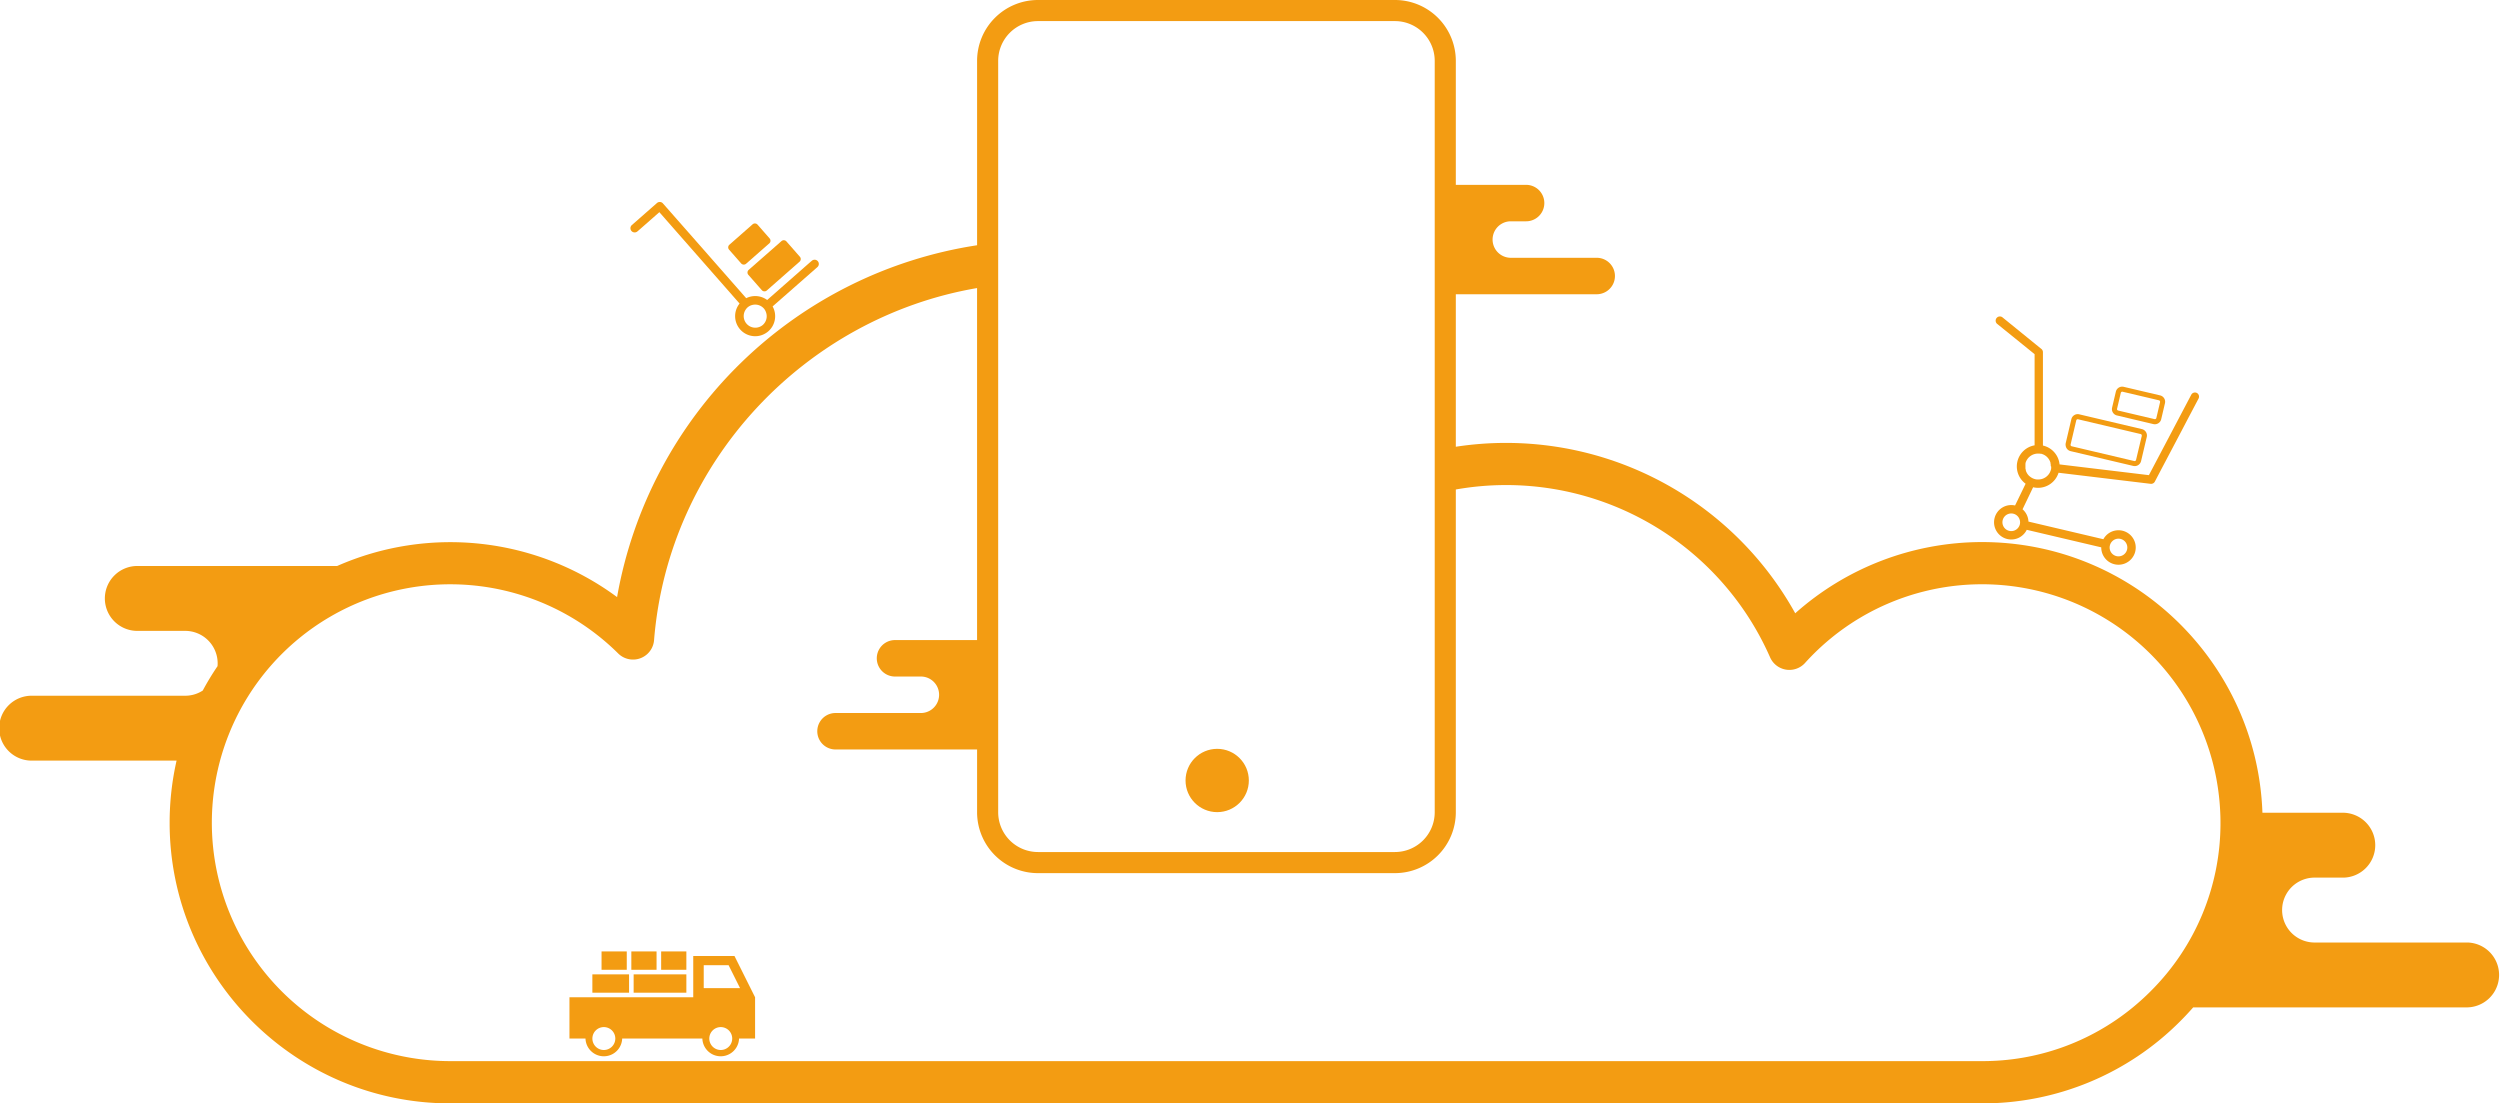 <svg xmlns="http://www.w3.org/2000/svg" viewBox="0 0 1184.9 522.92"><defs><style>.cls-1{fill:#f39c12;}</style></defs><title>be-on-cloud</title><g id="Layer_2" data-name="Layer 2"><g id="Layer_1-2" data-name="Layer 1"><path class="cls-1" d="M1169.53,446.71h-72.91a15.38,15.38,0,0,1,0-30.75H1110a15.38,15.38,0,1,0,0-30.75h-37.7c-2.48-71.17-61.15-128.29-132.91-128.29a133.2,133.2,0,0,0-88.52,33.75A156.73,156.73,0,0,0,690,211.74V139.46h66.78a8.64,8.64,0,0,0,0-17.28h-41a8.65,8.65,0,0,1,0-17.29h7.53a8.64,8.64,0,1,0,0-17.28H690V28.83A28.87,28.87,0,0,0,661.15,0H491.93A28.86,28.86,0,0,0,463.1,28.83v87.41A204.63,204.63,0,0,0,292.47,283a133,133,0,0,0-132.68-14.74H65.47a15.38,15.38,0,1,0,0,30.75H87.78a15.39,15.39,0,0,1,15.38,15.38q0,.69-.06,1.35h0a129.73,129.73,0,0,0-7,11.55,15.24,15.24,0,0,1-8.34,2.46H15.38a15.38,15.38,0,1,0,0,30.75H83.69a133.07,133.07,0,0,0-3.29,29.46c0,73.34,59.66,133,133,133h726a132.1,132.1,0,0,0,94-39q3.16-3.16,6.08-6.5h130a15.38,15.38,0,0,0,0-30.75ZM473.1,28.83A18.86,18.86,0,0,1,491.93,10H661.15A18.86,18.86,0,0,1,680,28.83V385a18.86,18.86,0,0,1-18.83,18.83H491.93A18.86,18.86,0,0,1,473.1,385Zm546.2,441c-2.7,2.7-5.52,5.25-8.43,7.64a112.07,112.07,0,0,1-71.47,25.46h-726A113,113,0,1,1,293,309.72a10,10,0,0,0,17-6.3c6.79-84.63,71.57-152.93,153.09-166.89V303.37H424.2a8.64,8.64,0,1,0,0,17.28h12.54a8.65,8.65,0,0,1,0,17.29H396a8.64,8.64,0,1,0,0,17.28H463.1V385a28.86,28.86,0,0,0,28.83,28.83H661.15A28.87,28.87,0,0,0,690,385V232a136.64,136.64,0,0,1,148.94,79.53,10,10,0,0,0,16.58,2.68,113,113,0,0,1,196.79,71c.08,1.56.11,3.13.11,4.71A112.21,112.21,0,0,1,1019.3,469.82Z"/><circle class="cls-1" cx="576.9" cy="369.92" r="15"/><path class="cls-1" d="M387.59,123.78a2,2,0,0,0-2.81-.19l-1.17,1-20,17.6a9.53,9.53,0,0,0-9.94-.86l-24.08-27.43L314.19,96.4a2,2,0,0,0-1.37-.67,2,2,0,0,0-1.45.5l-11.95,10.49a2,2,0,0,0,2.64,3l1.16-1,9.29-8.16,10.62,12.1,27.4,31.21a9.51,9.51,0,0,0,6.77,15.46,9.31,9.31,0,0,0,4.1-.64,9.81,9.81,0,0,0,2.79-1.7,9.53,9.53,0,0,0,2-11.76l21.21-18.62A2,2,0,0,0,387.59,123.78Zm-26,30.19a5.5,5.5,0,0,1-8.31-7,5.57,5.57,0,0,1,1-1.24,2.6,2.6,0,0,1,.32-.26,5.43,5.43,0,0,1,1.28-.72,3.89,3.89,0,0,1,.58-.18,5.48,5.48,0,0,1,5.59,1.66,5.25,5.25,0,0,1,1,1.76A5.5,5.5,0,0,1,361.55,154Z"/><path class="cls-1" d="M379.21,123.74a.93.93,0,0,1-.26.3l-15.52,13.64a1.66,1.66,0,0,1-2.35-.15l-6.39-7.27a1.66,1.66,0,0,1,.16-2.35l8.36-7.33,7.17-6.3a1.66,1.66,0,0,1,2.35.14l6.38,7.27A1.64,1.64,0,0,1,379.21,123.74Z"/><path class="cls-1" d="M364.65,115.32l-5.15,4.52L353.62,125a1.66,1.66,0,0,1-2.35-.16l-5.71-6.51a1.61,1.61,0,0,1-.4-1.33,1.58,1.58,0,0,1,.54-1l11-9.68a1.66,1.66,0,0,1,2.35.16l5.71,6.51A1.67,1.67,0,0,1,364.65,115.32Z"/><path class="cls-1" d="M348.12,453.12H328.57v19.55H269.9v19.56h7.6a8.7,8.7,0,0,0,17.39,0h38a8.7,8.7,0,0,0,17.39,0h7.6V472.67ZM286.2,497.66a5.43,5.43,0,1,1,5.43-5.43A5.44,5.44,0,0,1,286.2,497.66Zm55.4,0a5.43,5.43,0,1,1,5.44-5.43A5.44,5.44,0,0,1,341.6,497.66Zm-8.06-29.33V457.46h11.78l5.43,10.87Z"/><rect class="cls-1" x="280.76" y="461.81" width="17.39" height="8.69"/><rect class="cls-1" x="300.32" y="461.81" width="24.99" height="8.69"/><rect class="cls-1" x="313.36" y="450.94" width="11.95" height="8.7"/><rect class="cls-1" x="299.23" y="450.94" width="11.95" height="8.7"/><rect class="cls-1" x="285.11" y="450.94" width="11.95" height="8.7"/><path class="cls-1" d="M1041.26,186.26a2,2,0,0,0-2.69.83l-8.29,15.74-2.87,5.45-4.81,9.13-1.92,3.64-2.19,4.15-42.34-5.09a10.18,10.18,0,0,0-7.79-8.92l-.09,0v-6.55l0-37.71a2,2,0,0,0-.74-1.55l-2.63-2.13L949,150.34a2,2,0,0,0-2.51,3.1l12.14,9.81,5.69,4.61,0,35.82v7.39a10.15,10.15,0,0,0-4.26,18.2l-5,10.31a8.16,8.16,0,1,0,5.54,11.53l35.31,8.31a8.17,8.17,0,1,0,1-3.85l-35.5-8.36a8.21,8.21,0,0,0-2.8-5.83l5-10.43.06,0a10.18,10.18,0,0,0,12-6.89l43.64,5.25a2,2,0,0,0,2-1.05l3.3-6.29,1.92-3.64,6.69-12.69,3.67-7,5.14-9.74A2,2,0,0,0,1041.26,186.26ZM1000,258.55a4.1,4.1,0,0,1,1.1-2,4.19,4.19,0,1,1-1.12,3.83A4,4,0,0,1,1000,258.55ZM957.33,248.5a4.12,4.12,0,0,1-.81,1.65,4.18,4.18,0,1,1-2.31-6.68,4.13,4.13,0,0,1,2.53,1.77,4.05,4.05,0,0,1,.48,1A4.19,4.19,0,0,1,957.33,248.5Zm14.88-27.25a5.48,5.48,0,0,1-.05.57,1,1,0,0,1,0,.16.77.77,0,0,1,0,.15c0,.12,0,.24-.08.36a4.46,4.46,0,0,1-.26.83,2,2,0,0,1-.11.26,2.39,2.39,0,0,1-.13.28,1.3,1.3,0,0,1-.08.17l-.12.21c-.08.13-.16.26-.25.38l-.15.21-.24.29-.13.15-.13.13-.24.23-.27.24-.18.14c-.13.1-.26.18-.39.27a2.25,2.25,0,0,1-.21.12l-.21.12-.21.11a5.56,5.56,0,0,1-.88.35,5.94,5.94,0,0,1-.7.17,5.23,5.23,0,0,1-1,.1h-.49l-.24,0a5.74,5.74,0,0,1-.83-.13l-.35-.1-.28-.08-.2-.08-.18-.08a2,2,0,0,1-.33-.15.76.76,0,0,1-.18-.09l-.33-.19a2.57,2.57,0,0,1-.32-.22,4.08,4.08,0,0,1-.33-.25.81.81,0,0,1-.14-.12l-.12-.1-.05,0-.1-.11a1.21,1.21,0,0,1-.16-.16l-.19-.21-.12-.15a3.25,3.25,0,0,1-.23-.29l-.23-.34-.18-.32c-.07-.13-.13-.25-.19-.38s-.12-.27-.17-.41a2.25,2.25,0,0,1-.08-.24s0-.1,0-.15a2.1,2.1,0,0,1-.06-.24c0-.1,0-.2-.07-.3a2.38,2.38,0,0,1-.06-.37l0-.19c0-.1,0-.19,0-.28a1,1,0,0,1,0-.17v-.38c0-.1,0-.21,0-.31a1.71,1.71,0,0,1,0-.31l0-.21,0-.17a2,2,0,0,1,0-.24,1.55,1.55,0,0,1,.07-.23c0-.06,0-.11,0-.17a1.84,1.84,0,0,1,.09-.25c0-.09.06-.18.1-.27a4.3,4.3,0,0,1,.25-.53,3.1,3.1,0,0,1,.29-.5,1.85,1.85,0,0,1,.19-.27,1.59,1.59,0,0,1,.15-.21c.06-.07.11-.14.17-.2l.15-.17c.13-.13.26-.26.4-.38a2.75,2.75,0,0,1,.26-.22,3.65,3.65,0,0,1,.31-.24l.34-.22a6.27,6.27,0,0,1,1.45-.64h0l.28-.07.24-.06a6.49,6.49,0,0,1,1.08-.12h.72a3,3,0,0,1,.42.06l.17,0,.24,0a.86.86,0,0,1,.23.06l.16.05.43.14.11.05a1.45,1.45,0,0,1,.22.09l.51.26.23.14a1.88,1.88,0,0,1,.23.16l.35.25.26.23.18.17.13.14a0,0,0,0,1,0,0,2.41,2.41,0,0,1,.21.24l.11.12a4.56,4.56,0,0,1,.31.42c.07.1.13.2.19.3s.12.21.18.31.09.19.13.28l.12.27a5,5,0,0,1,.21.62l0,.1,0,.13a0,0,0,0,1,0,0c0,.07,0,.14.05.22s0,.3.07.44a1.84,1.84,0,0,1,0,.33c0,.1,0,.21,0,.31Z"/><path class="cls-1" d="M1015.13,203.37l-29.67-7a3.1,3.1,0,0,0-3.72,2.3l-2.69,11.44a3,3,0,0,0,0,1.12,3.09,3.09,0,0,0,2.35,2.6l29.67,7a3.07,3.07,0,0,0,3.26-1.28,2.94,2.94,0,0,0,.45-1l2.7-11.44A3.1,3.1,0,0,0,1015.13,203.37Zm0,3.17L1012.4,218a.7.7,0,0,1-.83.52l-29.67-7a.7.7,0,0,1-.52-.84l2.69-11.44a.71.71,0,0,1,.84-.52l29.67,7A.7.7,0,0,1,1015.1,206.54Z"/><path class="cls-1" d="M1023.8,187.4l-17.26-4.06a3.09,3.09,0,0,0-3.71,2.29l-1.78,7.57a3.09,3.09,0,0,0,2.29,3.71L1020.6,201a3.1,3.1,0,0,0,3.72-2.29l1.78-7.57A3.09,3.09,0,0,0,1023.8,187.4Zm0,3.17-1.78,7.56a.71.71,0,0,1-.84.52l-17.26-4.07a.7.7,0,0,1-.52-.83l1.78-7.57a.71.71,0,0,1,.84-.52l17.26,4.07A.7.7,0,0,1,1023.77,190.57Z"/></g></g></svg>
